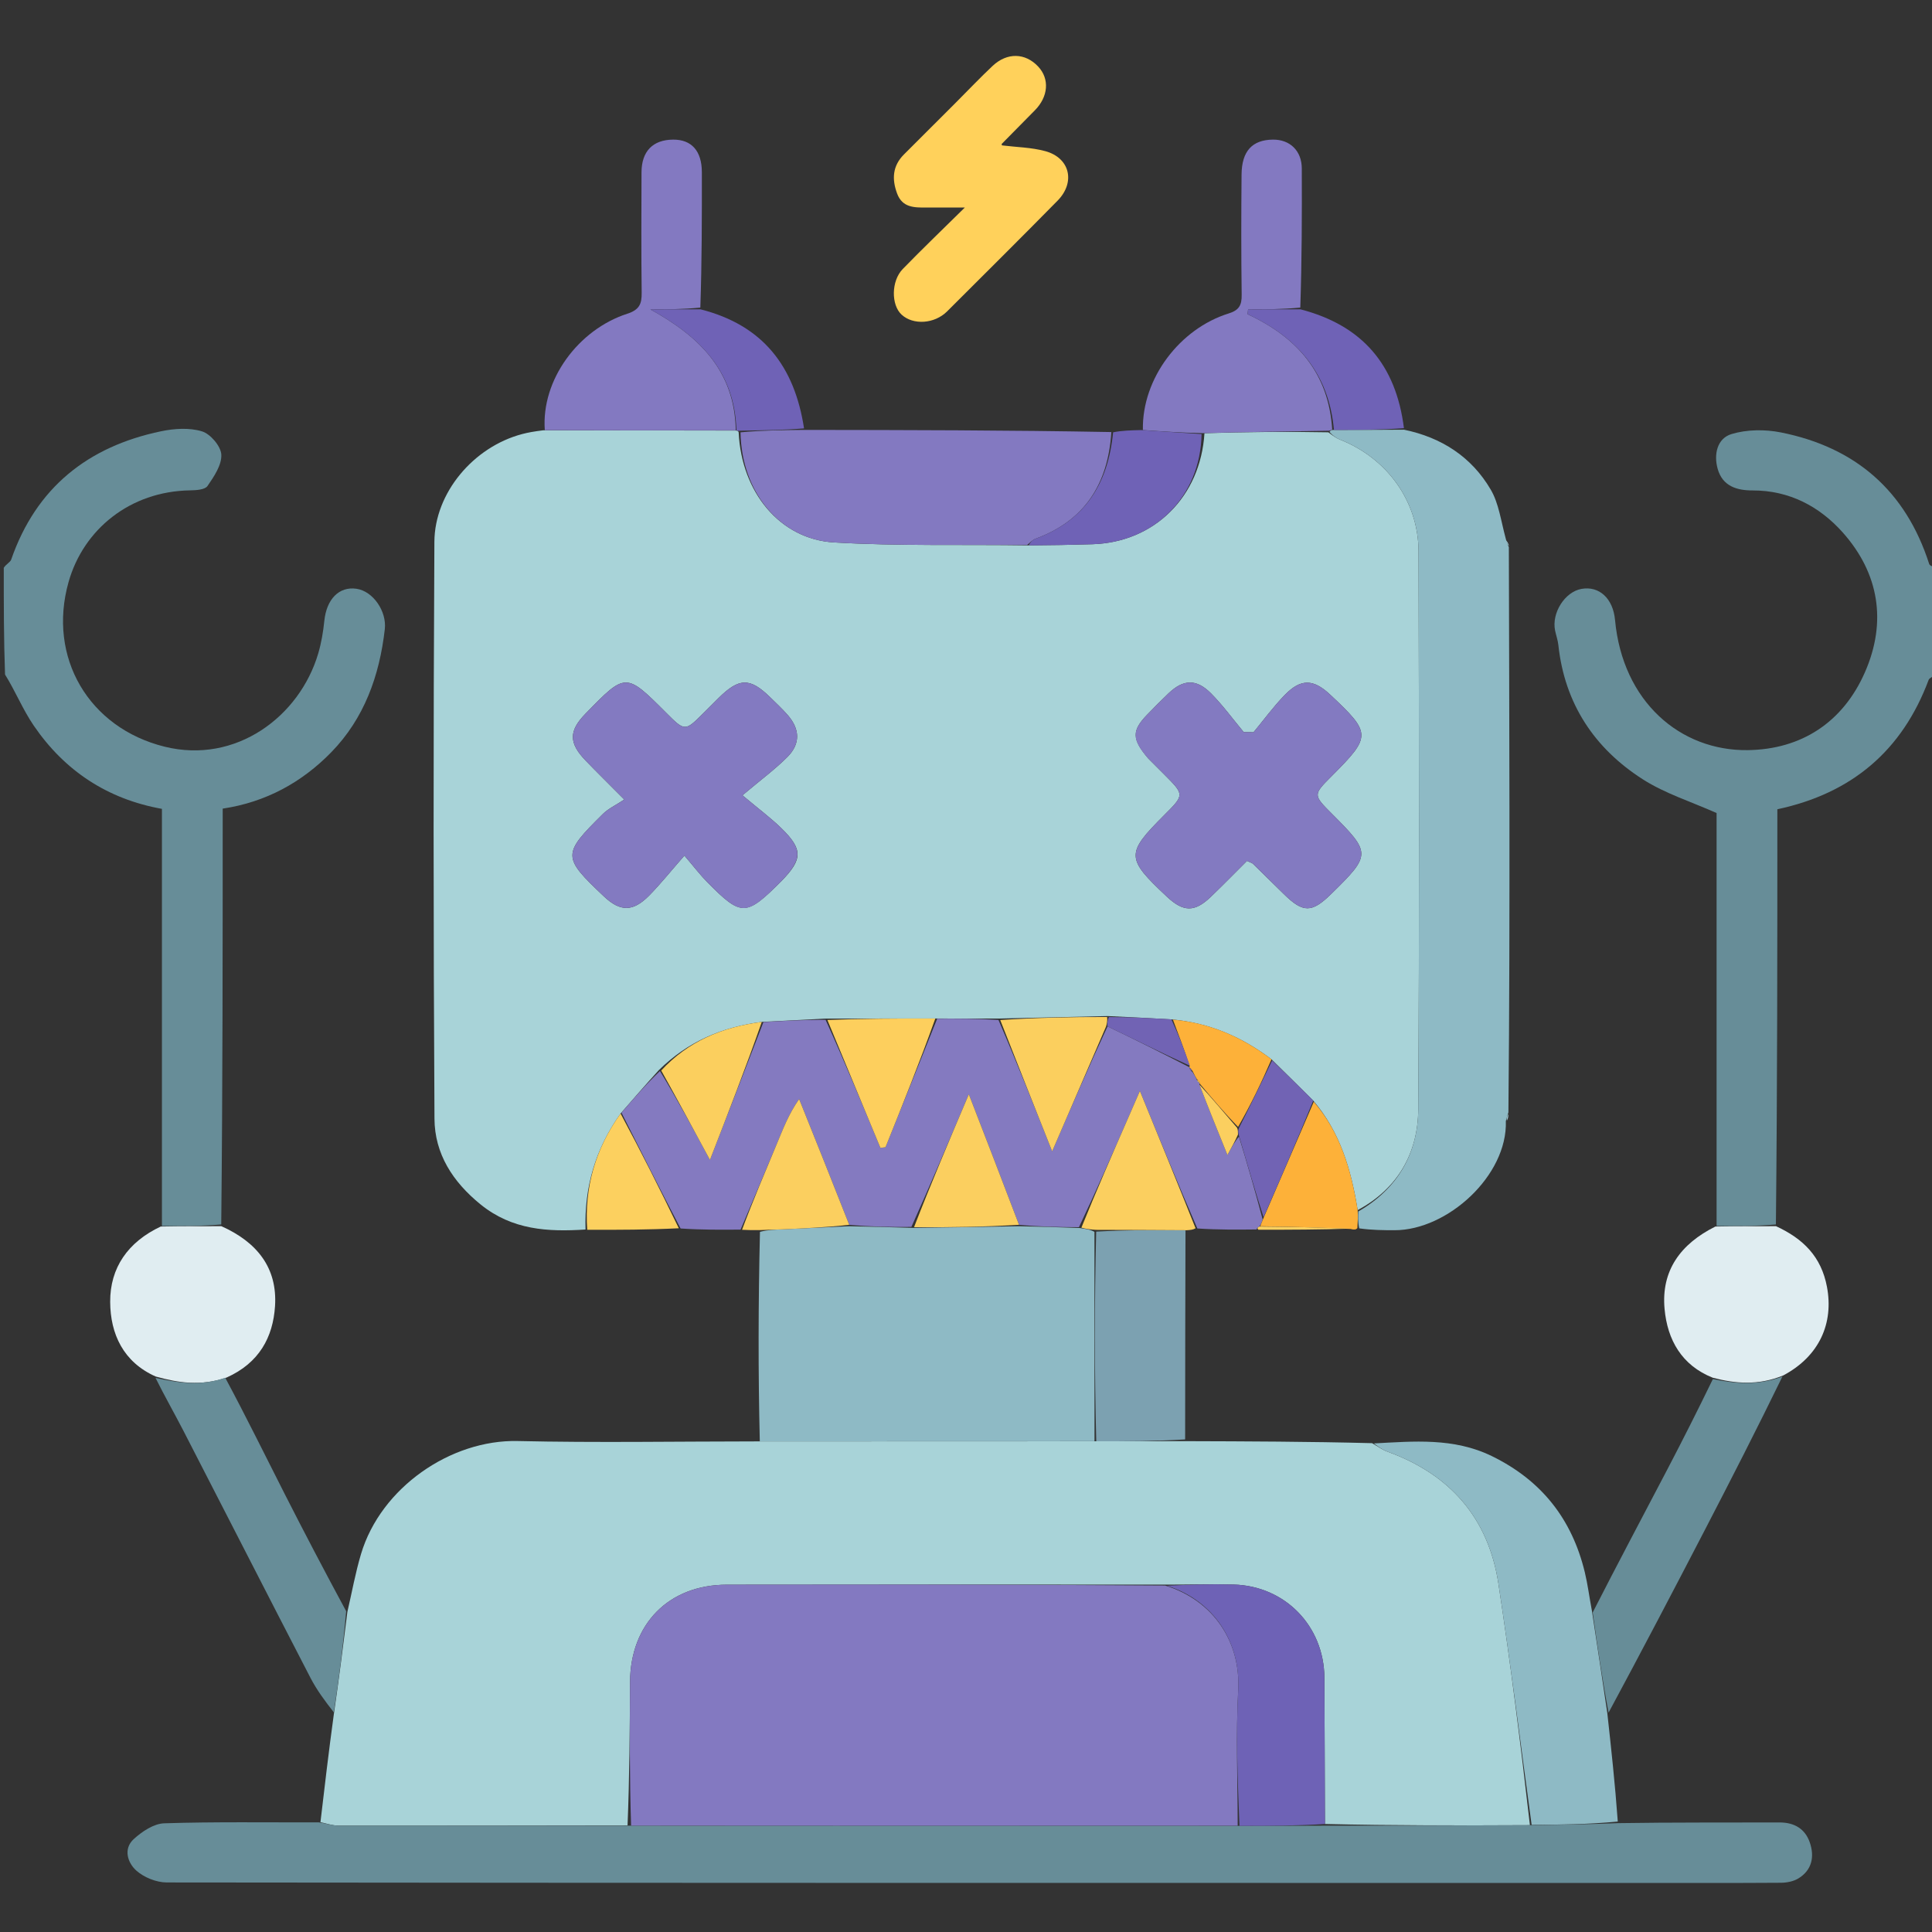 <svg version="1.1" id="Layer_1" xmlns="http://www.w3.org/2000/svg" xmlns:xlink="http://www.w3.org/1999/xlink" x="0px" y="0px"
	 width="100%" viewBox="0 0 512 512" enable-background="new 0 0 512 512" xml:space="preserve">
<rect x="0" y="0" width="512" height="512" fill="#333333" stroke="none"/>
<path opacity="0" stroke="none" 
	d="
M1,150 
	C1,100.36 1,50.72 1,1.04 
	C171.548,1.04 342.095,1.04 513,1.04 
	C513,50.354 513,99.708 512.653,149.757 
	C511.944,150.117 511.377,149.848 511.246,149.438 
	C505.029,130.047 491.702,118.529 471.942,114.595 
	C467.738,113.758 462.923,113.804 458.869,115.03 
	C455.092,116.171 454.105,120.37 455.206,124.269 
	C456.5,128.853 460.293,129.984 464.477,129.973 
	C474.19,129.947 482.222,134.244 488.319,141.079 
	C497.976,151.905 500.089,164.809 494.218,178.175 
	C488.395,191.432 477.368,198.608 463.16,198.792 
	C445.309,199.022 430.01,185.978 427.998,164.292 
	C427.469,158.589 423.814,155.228 419.117,156.061 
	C414.704,156.843 411.152,162.432 412.115,167.105 
	C412.379,168.381 412.84,169.63 412.977,170.916 
	C414.641,186.442 422.492,198.296 435.368,206.532 
	C441.265,210.304 448.195,212.461 454.914,215.465 
	C454.914,251.593 454.914,288.246 454.591,325.044 
	C445.338,329.662 440.2,336.737 441.126,346.866 
	C441.876,355.07 445.655,361.825 453.93,365.474 
	C449.949,373.661 445.994,381.517 441.916,389.308 
	C435.352,401.848 428.708,414.345 421.902,426.505 
	C421.144,422.983 420.745,419.776 419.989,416.655 
	C416.582,402.587 408.55,392.331 395.372,385.892 
	C385.216,380.928 374.6,381.98 363.504,382.134 
	C346.736,382.021 330.43,381.971 314.074,381.461 
	C314.072,362.684 314.12,344.367 314.504,326.025 
	C315.509,325.954 316.178,325.909 317.322,325.921 
	C322.871,325.925 327.947,325.872 333.486,325.89 
	C341.971,325.909 349.992,325.859 358.284,325.889 
	C358.926,325.934 359.298,325.898 360.152,325.93 
	C363.617,326.005 366.6,326.018 369.583,326.02 
	C383.621,326.027 399.533,311.511 399.361,296.981 
	C399.725,296.25 399.792,295.64 399.934,294.565 
	C400.014,267.332 400.044,240.565 400.019,213.798 
	C399.998,190.858 399.915,167.919 399.92,144.664 
	C399.666,143.864 399.351,143.379 399.023,142.481 
	C397.746,137.944 397.194,133.404 395.076,129.781 
	C389.981,121.067 382.003,115.924 372.059,113.468 
	C369.954,96.728 361.103,86.257 345.067,81.5 
	C345.012,68.9 345.031,56.765 344.987,44.629 
	C344.97,39.984 341.869,36.957 337.349,37 
	C331.88,37.053 329.084,40.016 329.027,46.245 
	C328.931,56.883 328.918,67.524 329.057,78.162 
	C329.093,80.868 328.369,82.212 325.621,83.065 
	C312.753,87.059 302.609,100.199 302.44,113.973 
	C299.663,114.04 297.323,114.099 294.52,114.093 
	C267.078,113.995 240.1,113.963 213.078,113.527 
	C210.576,97.113 202.226,86.19 186.071,81.5 
	C186.013,69.233 186.011,57.431 185.998,45.628 
	C185.991,40.012 183.276,36.956 178.364,37 
	C173.003,37.049 170.026,40.087 170.009,45.668 
	C169.976,56.307 169.917,66.947 170.051,77.585 
	C170.089,80.568 169.438,82.105 166.211,83.15 
	C153.252,87.349 143.398,100.68 143.508,113.96 
	C141.539,114.333 139.955,114.614 138.404,115.023 
	C125.45,118.434 115.19,130.632 115.117,143.589 
	C114.831,194.553 114.845,245.521 115.141,296.486 
	C115.195,305.733 119.947,313.177 127.361,319.188 
	C135.753,325.992 145.224,326.484 155.622,325.905 
	C164.007,325.936 171.942,325.899 180.35,325.92 
	C185.97,325.939 191.117,325.899 196.643,325.906 
	C198.305,325.988 199.588,326.023 200.927,326.521 
	C200.948,345.302 200.913,363.621 200.418,381.967 
	C179.028,381.995 158.091,382.36 137.173,381.888 
	C119.464,381.489 100.933,394.212 95.676,411.823 
	C94.177,416.844 93.251,422.036 91.739,426.984 
	C86.069,416.484 80.662,406.181 75.393,395.807 
	C70.218,385.617 65.183,375.356 60.444,365.073 
	C68.686,361.2 72.349,354.385 72.885,346.145 
	C73.549,335.936 68.054,329.148 59.051,324.437 
	C59.017,287.519 59.017,251.062 59.017,214.293 
	C70.455,212.587 80.013,207.324 87.783,199.357 
	C96.525,190.392 100.577,179.069 101.98,166.719 
	C102.513,162.026 98.898,156.675 94.47,156.029 
	C89.857,155.355 86.544,158.782 85.954,164.505 
	C85.655,167.414 85.165,170.352 84.34,173.153 
	C79.42,189.873 62.534,202.56 43.63,197.881 
	C23.524,192.905 12.536,174.207 18.17,154.242 
	C22.11,140.278 34.488,130.195 50.371,129.951 
	C51.961,129.927 54.297,129.793 54.979,128.806 
	C56.713,126.298 58.793,123.221 58.653,120.479 
	C58.539,118.251 55.766,114.998 53.526,114.313 
	C50.198,113.296 46.177,113.561 42.663,114.295 
	C23.281,118.346 9.585,129.223 2.963,148.301 
	C2.717,149.009 1.672,149.44 1,150 
M253,27.5 
	C248.526,31.971 244.056,36.445 239.577,40.911 
	C236.529,43.948 236.313,47.45 237.745,51.295 
	C239.14,55.042 242.279,55.01 245.446,55.002 
	C248.498,54.994 251.551,55 255.687,55 
	C249.59,61.017 244.319,66.061 239.24,71.292 
	C236.153,74.47 236.141,80.81 238.928,83.38 
	C242.007,86.221 247.665,85.844 250.99,82.524 
	C260.766,72.761 270.58,63.035 280.265,53.182 
	C285.081,48.282 283.539,41.834 277.011,40.056 
	C273.329,39.052 269.386,39.008 265.542,38.53 
	C265.518,38.433 265.403,38.206 265.459,38.148 
	C268.37,35.177 271.29,32.215 274.221,29.264 
	C277.831,25.631 278.202,20.907 275.122,17.631 
	C271.692,13.983 266.905,13.843 263.04,17.477 
	C259.767,20.553 256.673,23.818 253,27.5 
z"/>
<path fill="#678D98" opacity="1" stroke="none" 
	d="
M42.913,324.897 
	C42.913,288.175 42.913,251.453 42.913,214.357 
	C28.466,211.771 17.111,204.261 8.928,192.271 
	C6.026,188.019 4.064,183.125 1.336,178.762 
	C1,169.646 1,160.292 1,150.469 
	C1.672,149.44 2.717,149.009 2.963,148.301 
	C9.585,129.223 23.281,118.346 42.663,114.295 
	C46.177,113.561 50.198,113.296 53.526,114.313 
	C55.766,114.998 58.539,118.251 58.653,120.479 
	C58.793,123.221 56.713,126.298 54.979,128.806 
	C54.297,129.793 51.961,129.927 50.371,129.951 
	C34.488,130.195 22.11,140.278 18.17,154.242 
	C12.536,174.207 23.524,192.905 43.63,197.881 
	C62.534,202.56 79.42,189.873 84.34,173.153 
	C85.165,170.352 85.655,167.414 85.954,164.505 
	C86.544,158.782 89.857,155.355 94.47,156.029 
	C98.898,156.675 102.513,162.026 101.98,166.719 
	C100.577,179.069 96.525,190.392 87.783,199.357 
	C80.013,207.324 70.455,212.587 59.017,214.293 
	C59.017,251.062 59.017,287.519 58.631,324.491 
	C53.135,324.97 48.024,324.934 42.913,324.897 
z"/>
<path fill="#678D98" opacity="1" stroke="none" 
	d="
M513,178.531 
	C512.351,179.385 511.315,179.626 511.11,180.177 
	C504.115,198.904 490.777,210.245 471.017,214.463 
	C471.017,251.031 471.017,287.503 470.632,324.493 
	C465.136,324.974 460.025,324.936 454.914,324.898 
	C454.914,288.246 454.914,251.593 454.914,215.465 
	C448.195,212.461 441.265,210.304 435.368,206.532 
	C422.492,198.296 414.641,186.442 412.977,170.916 
	C412.84,169.63 412.379,168.381 412.115,167.105 
	C411.152,162.432 414.704,156.843 419.117,156.061 
	C423.814,155.228 427.469,158.589 427.998,164.292 
	C430.01,185.978 445.309,199.022 463.16,198.792 
	C477.368,198.608 488.395,191.432 494.218,178.175 
	C500.089,164.809 497.976,151.905 488.319,141.079 
	C482.222,134.244 474.19,129.947 464.477,129.973 
	C460.293,129.984 456.5,128.853 455.206,124.269 
	C454.105,120.37 455.092,116.171 458.869,115.03 
	C462.923,113.804 467.738,113.758 471.942,114.595 
	C491.702,118.529 505.029,130.047 511.246,149.438 
	C511.377,149.848 511.944,150.117 512.653,150.226 
	C513,159.354 513,168.708 513,178.531 
z"/>
<path fill="#A8D3D8" opacity="1" stroke="none" 
	d="
M155.172,325.836 
	C145.224,326.484 135.753,325.992 127.361,319.188 
	C119.947,313.177 115.195,305.733 115.141,296.486 
	C114.845,245.521 114.831,194.553 115.117,143.589 
	C115.19,130.632 125.45,118.434 138.404,115.023 
	C139.955,114.614 141.539,114.333 143.977,114.032 
	C161.559,114.064 178.271,114.056 195.167,114.103 
	C195.351,114.158 195.731,114.211 195.756,114.637 
	C196.502,130.407 206.69,142.901 221.002,143.747 
	C238.015,144.754 255.117,144.27 272.606,144.531 
	C278.513,144.498 283.994,144.391 289.474,144.227 
	C305.952,143.732 318.151,131.605 319.196,114.809 
	C330.329,114.462 341.114,114.357 352.035,114.565 
	C353.163,115.431 354.107,116.108 355.155,116.522 
	C367.565,121.424 375.897,132.842 375.931,146.124 
	C376.056,195.402 376.151,244.682 375.855,293.958 
	C375.785,305.611 370.386,315.03 359.796,320.694 
	C358.068,309.967 355.203,300.128 348.023,291.665 
	C344.296,287.913 340.716,284.468 336.959,280.726 
	C329.033,274.733 320.489,271.054 310.422,270.143 
	C304.684,269.81 299.353,269.544 293.557,269.266 
	C283.719,269.487 274.346,269.721 264.508,269.933 
	C258.818,269.928 253.592,269.946 247.871,269.911 
	C237.96,269.897 228.543,269.937 218.653,269.947 
	C212.895,270.233 207.61,270.548 201.883,270.819 
	C191.264,272.179 182.271,276.06 174.617,283.575 
	C171.094,287.438 167.899,291.159 164.455,295.096 
	C157.76,304.471 154.835,314.67 155.172,325.836 
M304.336,201.042 
	C305.749,202.456 307.163,203.871 308.576,205.285 
	C313.912,210.627 313.912,210.627 308.564,215.978 
	C298.309,226.239 298.345,227.414 309.231,237.625 
	C313.613,241.735 316.59,241.788 320.877,237.673 
	C324.192,234.491 327.403,231.199 330.468,228.148 
	C331.46,228.619 331.82,228.694 332.043,228.91 
	C334.79,231.581 337.514,234.275 340.249,236.959 
	C345.346,241.962 347.635,241.955 352.761,236.928 
	C363.385,226.509 363.39,226.096 352.997,215.687 
	C347.956,210.638 347.956,210.638 352.914,205.67 
	C363.463,195.099 363.45,194.348 352.535,184.108 
	C348.058,179.909 344.767,179.775 340.482,184.167 
	C337.487,187.236 334.942,190.744 332.197,194.056 
	C331.331,194.044 330.465,194.032 329.6,194.02 
	C326.735,190.585 324.089,186.933 320.951,183.769 
	C317.047,179.833 313.601,179.995 309.664,183.748 
	C307.735,185.587 305.858,187.483 304.006,189.4 
	C299.929,193.616 299.905,195.857 304.336,201.042 
M207.084,233.498 
	C212.768,227.675 212.825,225.066 206.962,219.381 
	C204.238,216.74 201.165,214.459 196.759,210.764 
	C201.643,206.647 205.403,203.88 208.666,200.616 
	C212.166,197.116 212.012,193.23 208.748,189.49 
	C207.327,187.863 205.737,186.381 204.192,184.865 
	C198.74,179.516 195.889,179.558 190.364,185.046 
	C189.064,186.337 187.772,187.635 186.475,188.929 
	C181.52,193.875 181.52,193.875 176.514,188.867 
	C165.824,178.171 165.824,178.171 155.139,189.155 
	C150.715,193.702 150.702,196.897 155.194,201.555 
	C158.149,204.619 161.188,207.603 165.444,211.886 
	C163.129,213.416 161.212,214.286 159.808,215.674 
	C148.939,226.416 148.977,227.088 160.022,237.538 
	C164.369,241.651 167.735,241.699 172.047,237.316 
	C175.066,234.246 177.765,230.861 181.375,226.741 
	C183.991,229.797 185.597,231.927 187.459,233.804 
	C196.517,242.941 197.65,242.928 207.084,233.498 
z"/>
<path fill="#A8D3D8" opacity="1" stroke="none" 
	d="
M84.921,482.907 
	C86.015,473.568 87.108,464.228 88.479,454.217 
	C89.858,444.746 90.96,435.948 92.063,427.15 
	C93.251,422.036 94.177,416.844 95.676,411.823 
	C100.933,394.212 119.464,381.489 137.173,381.888 
	C158.091,382.36 179.028,381.995 200.894,381.982 
	C231.239,381.956 260.648,381.943 290.519,381.953 
	C298.696,381.959 306.41,381.941 314.124,381.922 
	C330.43,381.971 346.736,382.021 363.622,382.454 
	C365.338,383.46 366.415,384.242 367.618,384.677 
	C384.203,390.673 394.432,402.221 397.095,419.69 
	C400.337,440.952 402.992,462.303 405.443,483.687 
	C387.05,483.779 369.114,483.801 351.127,483.375 
	C351.049,470.151 351.072,457.376 350.979,444.602 
	C350.879,430.9 340.543,420.278 326.901,419.922 
	C320.934,419.767 314.959,419.955 308.521,419.941 
	C269.568,419.911 231.08,419.897 192.593,419.96 
	C177.243,419.985 167.054,430.324 166.966,445.757 
	C166.894,458.416 166.828,471.075 166.306,483.757 
	C140.46,483.8 115.066,483.837 89.672,483.8 
	C88.088,483.798 86.505,483.218 84.921,482.907 
z"/>
<path fill="#847AC0" opacity="1" stroke="none" 
	d="
M202.325,270.864 
	C207.61,270.548 212.895,270.233 218.79,270.274 
	C224.04,281.82 228.68,293.008 233.32,304.196 
	C233.77,304.138 234.221,304.079 234.672,304.021 
	C239.237,292.669 243.801,281.317 248.366,269.964 
	C253.592,269.946 258.818,269.928 264.602,270.292 
	C269.548,281.726 273.936,292.779 278.833,305.117 
	C283.973,293.216 288.558,282.6 293.513,272.005 
	C301.039,275.622 308.196,279.216 315.292,282.873 
	C315.231,282.934 315.112,282.81 315.198,283.03 
	C315.429,283.539 315.637,283.772 316.093,284.187 
	C316.579,284.949 316.879,285.474 317.203,286.248 
	C317.468,286.706 317.709,286.914 317.942,287.074 
	C317.934,287.024 317.836,287.046 317.86,287.426 
	C320.258,293.669 322.632,299.533 325.283,306.079 
	C326.526,303.826 327.31,302.405 328.335,301.233 
	C330.611,308.626 332.647,315.769 334.629,323.18 
	C334.369,323.955 334.163,324.461 333.746,325.039 
	C333.261,325.274 333.091,325.51 333.022,325.82 
	C327.947,325.872 322.871,325.925 317.312,325.56 
	C312.081,313.546 307.334,301.95 302.081,289.121 
	C300.626,292.466 299.785,294.41 298.936,296.35 
	C294.741,305.942 290.544,315.533 285.926,325.223 
	C280.372,325.201 275.24,325.079 270.053,324.585 
	C265.689,313.086 261.381,301.961 256.75,290.001 
	C251.475,302.413 246.684,313.686 241.526,325.146 
	C235.809,325.208 230.459,325.083 225.056,324.585 
	C220.595,313.23 216.186,302.248 211.777,291.267 
	C209.016,295.206 207.523,299.164 205.897,303.067 
	C202.726,310.681 199.48,318.264 196.264,325.86 
	C191.117,325.899 185.97,325.939 180.367,325.563 
	C174.843,315.058 169.773,304.969 164.704,294.879 
	C167.899,291.159 171.094,287.438 174.899,283.843 
	C179.55,291.457 183.591,298.947 188.145,307.387 
	C193.142,294.516 197.734,282.69 202.325,270.864 
z"/>
<path fill="#8EBAC5" opacity="1" stroke="none" 
	d="
M359.96,321.055 
	C370.386,315.03 375.785,305.611 375.855,293.958 
	C376.151,244.682 376.056,195.402 375.931,146.124 
	C375.897,132.842 367.565,121.424 355.155,116.522 
	C354.107,116.108 353.163,115.431 352.319,114.463 
	C352.662,114 352.856,113.95 353.513,113.937 
	C360.012,113.942 366.049,113.908 372.086,113.875 
	C382.003,115.924 389.981,121.067 395.076,129.781 
	C397.194,133.404 397.746,137.944 399.047,142.769 
	C399.343,143.974 399.601,144.477 399.859,144.98 
	C399.915,167.919 399.998,190.858 400.019,213.798 
	C400.044,240.565 400.014,267.332 399.744,294.78 
	C399.341,296.007 399.203,296.555 399.064,297.102 
	C399.533,311.511 383.621,326.027 369.583,326.02 
	C366.6,326.018 363.617,326.005 360.202,325.53 
	C359.833,323.727 359.897,322.391 359.96,321.055 
z"/>
<path fill="#8EBAC5" opacity="1" stroke="none" 
	d="
M270.109,324.958 
	C275.24,325.079 280.372,325.201 286.158,325.439 
	C287.894,325.7 288.975,325.844 290.042,326.457 
	C290.037,345.26 290.047,363.595 290.056,381.929 
	C260.648,381.943 231.239,381.956 201.354,381.955 
	C200.913,363.621 200.948,345.302 201.4,326.451 
	C203.611,325.88 205.407,325.877 207.199,325.797 
	C213.17,325.532 219.139,325.24 225.109,324.958 
	C230.459,325.083 235.809,325.208 241.862,325.401 
	C251.746,325.299 260.927,325.129 270.109,324.958 
z"/>
<path fill="#8379C1" opacity="1" stroke="none" 
	d="
M272.18,144.432 
	C255.117,144.27 238.015,144.754 221.002,143.747 
	C206.69,142.901 196.502,130.407 196.246,114.571 
	C202.18,114.029 207.651,113.98 213.122,113.931 
	C240.1,113.963 267.078,113.995 294.523,114.5 
	C293.645,128.308 287.41,138.009 274.437,142.764 
	C273.594,143.073 272.928,143.865 272.18,144.432 
z"/>
<path fill="#8EBAC5" opacity="1" stroke="none" 
	d="
M405.9,483.616 
	C402.992,462.303 400.337,440.952 397.095,419.69 
	C394.432,402.221 384.203,390.673 367.618,384.677 
	C366.415,384.242 365.338,383.46 364.084,382.518 
	C374.6,381.98 385.216,380.928 395.372,385.892 
	C408.55,392.331 416.582,402.587 419.989,416.655 
	C420.745,419.776 421.144,422.983 421.886,426.966 
	C423.362,436.519 424.658,445.257 425.954,453.994 
	C426.979,463.344 428.005,472.694 428.727,482.729 
	C420.916,483.482 413.408,483.549 405.9,483.616 
z"/>
<path fill="#8379C1" opacity="1" stroke="none" 
	d="
M194.983,114.048 
	C178.271,114.056 161.559,114.064 144.378,114 
	C143.398,100.68 153.252,87.349 166.211,83.15 
	C169.438,82.105 170.089,80.568 170.051,77.585 
	C169.917,66.947 169.976,56.307 170.009,45.668 
	C170.026,40.087 173.003,37.049 178.364,37 
	C183.276,36.956 185.991,40.012 185.998,45.628 
	C186.011,57.431 186.013,69.233 185.598,81.51 
	C180.899,81.984 176.62,81.984 172.341,81.984 
	C185.493,89.235 194.711,98.394 194.983,114.048 
z"/>
<path fill="#8379C1" opacity="1" stroke="none" 
	d="
M353.05,113.9 
	C352.856,113.95 352.662,114 352.184,114.151 
	C341.114,114.357 330.329,114.462 318.778,114.791 
	C312.968,114.666 307.922,114.315 302.877,113.964 
	C302.609,100.199 312.753,87.059 325.621,83.065 
	C328.369,82.212 329.093,80.868 329.057,78.162 
	C328.918,67.524 328.931,56.883 329.027,46.245 
	C329.084,40.016 331.88,37.053 337.349,37 
	C341.869,36.957 344.97,39.984 344.987,44.629 
	C345.031,56.765 345.012,68.9 344.593,81.51 
	C339.699,81.984 335.23,81.984 330.761,81.984 
	C330.712,82.412 330.663,82.839 330.613,83.267 
	C343.772,89.376 352.157,98.933 353.05,113.9 
z"/>
<path fill="#FFD15B" opacity="1" stroke="none" 
	d="
M253.25,27.25 
	C256.673,23.818 259.767,20.553 263.04,17.477 
	C266.905,13.843 271.692,13.983 275.122,17.631 
	C278.202,20.907 277.831,25.631 274.221,29.264 
	C271.29,32.215 268.37,35.177 265.459,38.148 
	C265.403,38.206 265.518,38.433 265.542,38.53 
	C269.386,39.008 273.329,39.052 277.011,40.056 
	C283.539,41.834 285.081,48.282 280.265,53.182 
	C270.58,63.035 260.766,72.761 250.99,82.524 
	C247.665,85.844 242.007,86.221 238.928,83.38 
	C236.141,80.81 236.153,74.47 239.24,71.292 
	C244.319,66.061 249.59,61.017 255.687,55 
	C251.551,55 248.498,54.994 245.446,55.002 
	C242.279,55.01 239.14,55.042 237.745,51.295 
	C236.313,47.45 236.529,43.948 239.577,40.911 
	C244.056,36.445 248.526,31.971 253.25,27.25 
z"/>
<path fill="#E0EDF1" opacity="1" stroke="none" 
	d="
M454.591,325.044 
	C460.025,324.936 465.136,324.974 470.667,324.954 
	C477.893,328.295 482.659,333.017 484.167,341.047 
	C485.961,350.603 482.235,359.371 472.573,364.509 
	C465.984,367.201 459.952,366.708 453.9,365.112 
	C445.655,361.825 441.876,355.07 441.126,346.866 
	C440.2,336.737 445.338,329.662 454.591,325.044 
z"/>
<path fill="#E0EDF1" opacity="1" stroke="none" 
	d="
M42.59,325.044 
	C48.024,324.934 53.135,324.97 58.666,324.953 
	C68.054,329.148 73.549,335.936 72.885,346.145 
	C72.349,354.385 68.686,361.2 60.047,365.064 
	C53.236,367.404 47.238,366.469 41.252,364.789 
	C32.683,360.966 29.237,353.528 29.198,344.991 
	C29.156,335.995 33.89,329.141 42.59,325.044 
z"/>
<path fill="#678D98" opacity="1" stroke="none" 
	d="
M41.216,365.155 
	C47.238,366.469 53.236,367.404 59.689,365.117 
	C65.183,375.356 70.218,385.617 75.393,395.807 
	C80.662,406.181 86.069,416.484 91.739,426.984 
	C90.96,435.948 89.858,444.746 88.456,453.766 
	C86.181,450.877 83.959,447.895 82.271,444.635 
	C71.009,422.878 59.881,401.052 48.66,379.273 
	C46.271,374.635 43.678,370.102 41.216,365.155 
z"/>
<path fill="#678D98" opacity="1" stroke="none" 
	d="
M453.93,365.474 
	C459.952,366.708 465.984,367.201 472.36,364.791 
	C465.716,378.448 458.713,392.132 451.636,405.777 
	C443.331,421.787 434.962,437.764 426.287,453.874 
	C424.658,445.257 423.362,436.519 422.081,427.321 
	C428.708,414.345 435.352,401.848 441.916,389.308 
	C445.994,381.517 449.949,373.661 453.93,365.474 
z"/>
<path fill="#7CA1B1" opacity="1" stroke="none" 
	d="
M290.519,381.953 
	C290.047,363.595 290.037,345.26 290.5,326.394 
	C298.705,325.925 306.437,325.988 314.168,326.051 
	C314.12,344.367 314.072,362.684 314.074,381.461 
	C306.41,381.941 298.696,381.959 290.519,381.953 
z"/>
<path fill="#6F62B6" opacity="1" stroke="none" 
	d="
M302.44,113.973 
	C307.922,114.315 312.968,114.666 318.431,115.034 
	C318.151,131.605 305.952,143.732 289.474,144.227 
	C283.994,144.391 278.513,144.498 272.606,144.531 
	C272.928,143.865 273.594,143.073 274.437,142.764 
	C287.41,138.009 293.645,128.308 294.987,114.566 
	C297.323,114.099 299.663,114.04 302.44,113.973 
z"/>
<path fill="#6F62B6" opacity="1" stroke="none" 
	d="
M353.513,113.937 
	C352.157,98.933 343.772,89.376 330.613,83.267 
	C330.663,82.839 330.712,82.412 330.761,81.984 
	C335.23,81.984 339.699,81.984 344.642,81.974 
	C361.103,86.257 369.954,96.728 372.059,113.468 
	C366.049,113.908 360.012,113.942 353.513,113.937 
z"/>
<path fill="#FBCF5F" opacity="1" stroke="none" 
	d="
M314.504,326.025 
	C306.437,325.988 298.705,325.925 290.515,325.925 
	C288.975,325.844 287.894,325.7 286.58,325.34 
	C290.544,315.533 294.741,305.942 298.936,296.35 
	C299.785,294.41 300.626,292.466 302.081,289.121 
	C307.334,301.95 312.081,313.546 316.838,325.503 
	C316.178,325.909 315.509,325.954 314.504,326.025 
z"/>
<path fill="#6F62B6" opacity="1" stroke="none" 
	d="
M195.167,114.103 
	C194.711,98.394 185.493,89.235 172.341,81.984 
	C176.62,81.984 180.899,81.984 185.65,81.974 
	C202.226,86.19 210.576,97.113 213.078,113.527 
	C207.651,113.98 202.18,114.029 196.22,114.145 
	C195.731,114.211 195.351,114.158 195.167,114.103 
z"/>
<path fill="#FBCF5F" opacity="1" stroke="none" 
	d="
M225.056,324.585 
	C219.139,325.24 213.17,325.532 207.199,325.797 
	C205.407,325.877 203.611,325.88 201.344,325.989 
	C199.588,326.023 198.305,325.988 196.643,325.906 
	C199.48,318.264 202.726,310.681 205.897,303.067 
	C207.523,299.164 209.016,295.206 211.777,291.267 
	C216.186,302.248 220.595,313.23 225.056,324.585 
z"/>
<path fill="#FDB139" opacity="1" stroke="none" 
	d="
M359.796,320.694 
	C359.897,322.391 359.833,323.727 359.72,325.462 
	C359.298,325.898 358.926,325.934 357.922,325.691 
	C349.511,325.263 341.734,325.115 333.957,324.967 
	C334.163,324.461 334.369,323.955 334.808,322.864 
	C339.418,312.177 343.794,302.075 348.17,291.973 
	C355.203,300.128 358.068,309.967 359.796,320.694 
z"/>
<path fill="#FCD05F" opacity="1" stroke="none" 
	d="
M164.455,295.096 
	C169.773,304.969 174.843,315.058 179.895,325.504 
	C171.942,325.899 164.007,325.936 155.622,325.905 
	C154.835,314.67 157.76,304.471 164.455,295.096 
z"/>
<path fill="#FBCF5E" opacity="1" stroke="none" 
	d="
M333.746,325.039 
	C341.734,325.115 349.511,325.263 357.651,325.61 
	C349.992,325.859 341.971,325.909 333.486,325.89 
	C333.091,325.51 333.261,325.274 333.746,325.039 
z"/>
<path fill="#9CC3CD" opacity="1" stroke="none" 
	d="
M399.361,296.981 
	C399.203,296.555 399.341,296.007 399.67,295.245 
	C399.792,295.64 399.725,296.25 399.361,296.981 
z"/>
<path fill="#9CC3CD" opacity="1" stroke="none" 
	d="
M399.92,144.664 
	C399.601,144.477 399.343,143.974 399.06,143.183 
	C399.351,143.379 399.666,143.864 399.92,144.664 
z"/>
<path fill="#678D98" opacity="1" stroke="none" 
	d="
M405.443,483.687 
	C413.408,483.549 420.916,483.482 428.754,483.153 
	C443.243,482.928 457.401,483.016 471.558,482.968 
	C475.539,482.955 478.368,484.668 479.612,488.26 
	C480.903,491.986 480.231,495.593 476.568,497.815 
	C475.273,498.6 473.521,498.94 471.974,498.951 
	C459.315,499.038 446.654,499 433.994,499 
	C304.061,499 174.127,499.019 44.194,498.87 
	C41.456,498.867 38.166,497.547 36.13,495.727 
	C33.829,493.67 32.602,489.971 35.443,487.374 
	C37.636,485.371 40.754,483.282 43.524,483.194 
	C57.003,482.761 70.504,482.988 84.459,482.944 
	C86.505,483.218 88.088,483.798 89.672,483.8 
	C115.066,483.837 140.46,483.8 166.793,483.824 
	C221.155,483.855 274.577,483.842 328.467,483.87 
	C336.349,483.881 343.764,483.852 351.178,483.823 
	C369.114,483.801 387.05,483.779 405.443,483.687 
z"/>
<path fill="#837AC1" opacity="1" stroke="none" 
	d="
M304.077,200.781 
	C299.905,195.857 299.929,193.616 304.006,189.4 
	C305.858,187.483 307.735,185.587 309.664,183.748 
	C313.601,179.995 317.047,179.833 320.951,183.769 
	C324.089,186.933 326.735,190.585 329.6,194.02 
	C330.465,194.032 331.331,194.044 332.197,194.056 
	C334.942,190.744 337.487,187.236 340.482,184.167 
	C344.767,179.775 348.058,179.909 352.535,184.108 
	C363.45,194.348 363.463,195.099 352.914,205.67 
	C347.956,210.638 347.956,210.638 352.997,215.687 
	C363.39,226.096 363.385,226.509 352.761,236.928 
	C347.635,241.955 345.346,241.962 340.249,236.959 
	C337.514,234.275 334.79,231.581 332.043,228.91 
	C331.82,228.694 331.46,228.619 330.468,228.148 
	C327.403,231.199 324.192,234.491 320.877,237.673 
	C316.59,241.788 313.613,241.735 309.231,237.625 
	C298.345,227.414 298.309,226.239 308.564,215.978 
	C313.912,210.627 313.912,210.627 308.576,205.285 
	C307.163,203.871 305.749,202.456 304.077,200.781 
z"/>
<path fill="#837AC1" opacity="1" stroke="none" 
	d="
M206.828,233.756 
	C197.65,242.928 196.517,242.941 187.459,233.804 
	C185.597,231.927 183.991,229.797 181.375,226.741 
	C177.765,230.861 175.066,234.246 172.047,237.316 
	C167.735,241.699 164.369,241.651 160.022,237.538 
	C148.977,227.088 148.939,226.416 159.808,215.674 
	C161.212,214.286 163.129,213.416 165.444,211.886 
	C161.188,207.603 158.149,204.619 155.194,201.555 
	C150.702,196.897 150.715,193.702 155.139,189.155 
	C165.824,178.171 165.824,178.171 176.514,188.867 
	C181.52,193.875 181.52,193.875 186.475,188.929 
	C187.772,187.635 189.064,186.337 190.364,185.046 
	C195.889,179.558 198.74,179.516 204.192,184.865 
	C205.737,186.381 207.327,187.863 208.748,189.49 
	C212.012,193.23 212.166,197.116 208.666,200.616 
	C205.403,203.88 201.643,206.647 196.759,210.764 
	C201.165,214.459 204.238,216.74 206.962,219.381 
	C212.825,225.066 212.768,227.675 206.828,233.756 
z"/>
<path fill="#FDCF5D" opacity="1" stroke="none" 
	d="
M247.871,269.911 
	C243.801,281.317 239.237,292.669 234.672,304.021 
	C234.221,304.079 233.77,304.138 233.32,304.196 
	C228.68,293.008 224.04,281.82 219.263,270.304 
	C228.543,269.937 237.96,269.897 247.871,269.911 
z"/>
<path fill="#FBCF5E" opacity="1" stroke="none" 
	d="
M293.143,271.983 
	C288.558,282.6 283.973,293.216 278.833,305.117 
	C273.936,292.779 269.548,281.726 265.067,270.314 
	C274.346,269.721 283.719,269.487 293.397,269.511 
	C293.516,270.506 293.33,271.245 293.143,271.983 
z"/>
<path fill="#FBCF5E" opacity="1" stroke="none" 
	d="
M201.883,270.819 
	C197.734,282.69 193.142,294.516 188.145,307.387 
	C183.591,298.947 179.55,291.457 175.227,283.7 
	C182.271,276.06 191.264,272.179 201.883,270.819 
z"/>
<path fill="#7163B4" opacity="1" stroke="none" 
	d="
M348.023,291.665 
	C343.794,302.075 339.418,312.177 334.863,322.595 
	C332.647,315.769 330.611,308.626 328.319,300.92 
	C328.079,299.939 328.094,299.522 328.37,298.868 
	C331.467,292.762 334.301,286.893 337.136,281.023 
	C340.716,284.468 344.296,287.913 348.023,291.665 
z"/>
<path fill="#FDB139" opacity="1" stroke="none" 
	d="
M336.959,280.726 
	C334.301,286.893 331.467,292.762 328.106,298.647 
	C324.332,294.79 321.084,290.918 317.836,287.046 
	C317.836,287.046 317.934,287.024 317.863,286.855 
	C317.646,286.405 317.442,286.176 317.179,285.998 
	C316.879,285.474 316.579,284.949 316.081,283.915 
	C315.626,283.206 315.369,283.008 315.112,282.81 
	C315.112,282.81 315.231,282.934 315.273,282.497 
	C313.82,278.109 312.324,274.16 310.829,270.21 
	C320.489,271.054 329.033,274.733 336.959,280.726 
z"/>
<path fill="#7163B4" opacity="1" stroke="none" 
	d="
M310.422,270.143 
	C312.324,274.16 313.82,278.109 315.333,282.435 
	C308.196,279.216 301.039,275.622 293.513,272.005 
	C293.33,271.245 293.516,270.506 293.862,269.523 
	C299.353,269.544 304.684,269.81 310.422,270.143 
z"/>
<path fill="#8379C1" opacity="1" stroke="none" 
	d="
M328,483.829 
	C274.577,483.842 221.155,483.855 167.246,483.801 
	C166.828,471.075 166.894,458.416 166.966,445.757 
	C167.054,430.324 177.243,419.985 192.593,419.96 
	C231.08,419.897 269.568,419.911 308.78,420.178 
	C321.707,424.165 328.816,435.269 328.139,447.872 
	C327.497,459.826 328,471.841 328,483.829 
z"/>
<path fill="#6E62B6" opacity="1" stroke="none" 
	d="
M328.467,483.87 
	C328,471.841 327.497,459.826 328.139,447.872 
	C328.816,435.269 321.707,424.165 309.246,420.224 
	C314.959,419.955 320.934,419.767 326.901,419.922 
	C340.543,420.278 350.879,430.9 350.979,444.602 
	C351.072,457.376 351.049,470.151 351.127,483.375 
	C343.764,483.852 336.349,483.881 328.467,483.87 
z"/>
<path fill="#FBCF5F" opacity="1" stroke="none" 
	d="
M270.053,324.585 
	C260.927,325.129 251.746,325.299 242.228,325.215 
	C246.684,313.686 251.475,302.413 256.75,290.001 
	C261.381,301.961 265.689,313.086 270.053,324.585 
z"/>
<path fill="#FBCF5F" opacity="1" stroke="none" 
	d="
M317.86,287.426 
	C321.084,290.918 324.332,294.79 327.844,298.883 
	C328.094,299.522 328.079,299.939 328.08,300.67 
	C327.31,302.405 326.526,303.826 325.283,306.079 
	C322.632,299.533 320.258,293.669 317.86,287.426 
z"/>
<path fill="#7163B4" opacity="1" stroke="none" 
	d="
M315.198,283.03 
	C315.369,283.008 315.626,283.206 315.895,283.677 
	C315.637,283.772 315.429,283.539 315.198,283.03 
z"/>
<path fill="#FBCF5F" opacity="1" stroke="none" 
	d="
M317.203,286.248 
	C317.442,286.176 317.646,286.405 317.871,286.904 
	C317.709,286.914 317.468,286.706 317.203,286.248 
z"/>
</svg>